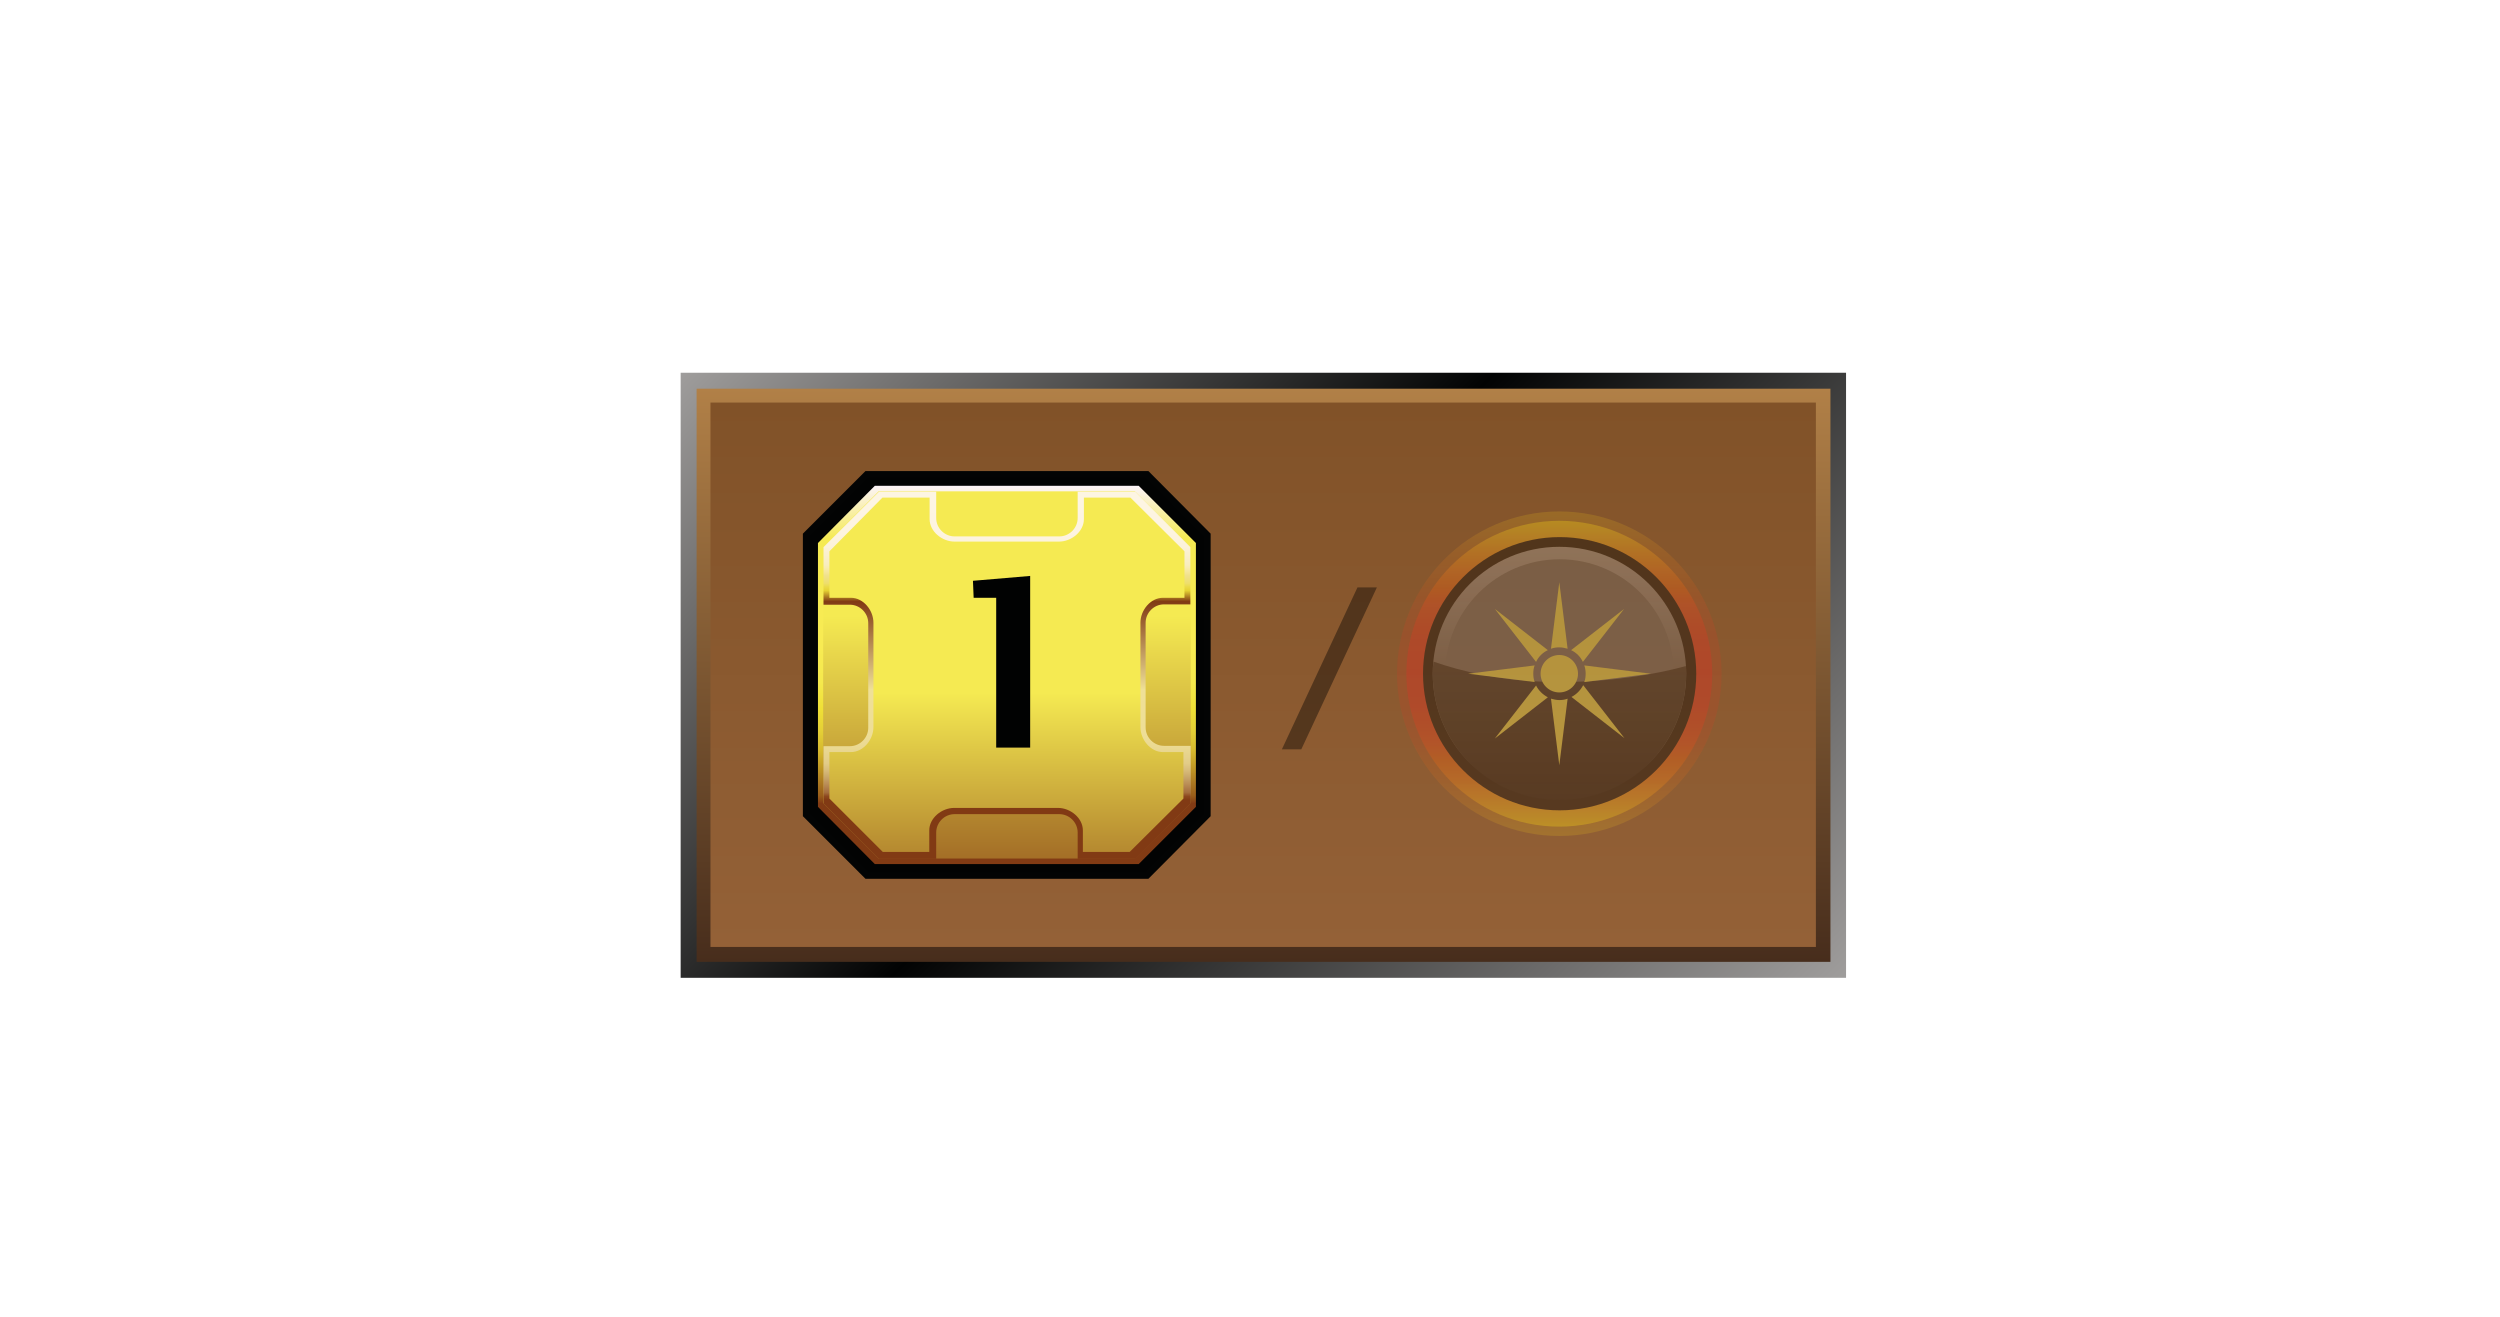 <?xml version="1.0" encoding="utf-8"?>
<!-- Generator: Adobe Illustrator 27.5.0, SVG Export Plug-In . SVG Version: 6.00 Build 0)  -->
<svg version="1.1" id="Layer" xmlns="http://www.w3.org/2000/svg" xmlns:xlink="http://www.w3.org/1999/xlink" x="0px" y="0px"
	 viewBox="0 0 721 379.9" style="enable-background:new 0 0 721 379.9;" xml:space="preserve">
<style type="text/css">
	.st0{fill:none;}
	.st1{fill:#20201E;}
	.st2{fill:#FFFFFF;fill-opacity:0;}
	.st3{fill:url(#external-border_00000092419921141462836240000013334827386298944135_);}
	.st4{fill:url(#internal-border_00000037662521457749727090000009003914751484962218_);}
	.st5{fill:url(#bg_00000036214098496171598100000001307819897773913770_);}
	.st6{opacity:0.1;fill:url(#bgPattern_00000152266509559814207790000009520426637853900207_);enable-background:new    ;}
	.st7{opacity:0.4;fill:#010101;}
	.st8{fill:#020303;stroke:#030404;stroke-width:1.9;stroke-miterlimit:10;}
	.st9{fill:url(#obram_zolte_00000032629396913798105520000018264770274869135039_);}
	.st10{fill:url(#tlo_wew_00000065784709802914758270000010574936977617276552_);}
	.st11{fill:url(#obram_skosne_00000118357745468048676490000012650709544117898395_);}
	.st12{fill:url(#tlo_zew_00000078030559903009296730000010160176621952589243_);}
	.st13{fill:#010202;}
	.st14{opacity:0.4;}
	.st15{opacity:0.4;fill:url(#SVGID_1_);enable-background:new    ;}
	.st16{fill:url(#SVGID_00000066510603320403781900000009236718687803064237_);}
	.st17{fill:#020303;}
	.st18{fill:url(#SVGID_00000095310224396610235400000003062264574119238309_);}
	.st19{fill:#686868;}
	.st20{fill:url(#ciemniej_00000047030316189427851090000006833999848556219034_);}
	.st21{fill:#F5EA52;}
</style>
<pattern  y="379.9" width="19.7" height="21.7" patternUnits="userSpaceOnUse" id="Nowy_wzorek_4" viewBox="0 -21.7 19.7 21.7" style="overflow:visible;">
	<g>
		<rect y="-21.7" class="st0" width="19.7" height="21.7"/>
		<g>
			<rect y="-21.7" class="st0" width="19.7" height="21.7"/>
			<g>
				<rect y="-21.7" class="st0" width="19.7" height="21.7"/>
				<g>
					<rect y="-21.7" class="st0" width="19.7" height="21.7"/>
					<g>
						<rect y="-21.7" class="st0" width="19.7" height="21.7"/>
						<g>
							<rect y="-21.7" class="st0" width="19.7" height="21.7"/>
							<g>
								<rect y="-21.7" class="st0" width="19.7" height="21.7"/>
								<path class="st1" d="M16.6-13c2.1,2.1,2.1,5.6,0,7.7l-1.2,1.2C13.3-2,9.8-2,7.6-4.1L3.1-8.7c-2.1-2.1-2.1-5.6,0-7.7l1.2-1.2
									c2.1-2.1,5.6-2.1,7.7,0L16.6-13z"/>
							</g>
						</g>
					</g>
				</g>
			</g>
		</g>
	</g>
</pattern>
<rect x="0.5" y="0.5" class="st2" width="720" height="378.9"/>
<g id="prodBg">
	
		<linearGradient id="external-border_00000111875412052262871270000012395949222649448070_" gradientUnits="userSpaceOnUse" x1="491.99" y1="1274.9" x2="236.72" y2="1019.63" gradientTransform="matrix(1 0 0 1 0 -952.55)">
		<stop  offset="0" style="stop-color:#9F9D9C"/>
		<stop  offset="0.54" style="stop-color:#020303"/>
		<stop  offset="1" style="stop-color:#9F9D9C"/>
	</linearGradient>
	
		<rect id="external-border" x="196.3" y="107.5" style="fill:url(#external-border_00000111875412052262871270000012395949222649448070_);" width="336.1" height="174.5"/>
	
		<linearGradient id="internal-border_00000181073502327692336330000012542888951323051189_" gradientUnits="userSpaceOnUse" x1="364.43" y1="1229.9" x2="364.43" y2="1064.64" gradientTransform="matrix(1 0 0 1 0 -952.55)">
		<stop  offset="0" style="stop-color:#472D1C"/>
		<stop  offset="1" style="stop-color:#B18047"/>
	</linearGradient>
	
		<rect id="internal-border" x="200.9" y="112.1" style="fill:url(#internal-border_00000181073502327692336330000012542888951323051189_);" width="327" height="165.3"/>
	
		<linearGradient id="bg_00000084522986039671339770000015780510957846367620_" gradientUnits="userSpaceOnUse" x1="364.345" y1="1225.73" x2="364.345" y2="1068.68" gradientTransform="matrix(1 0 0 1 0 -952.55)">
		<stop  offset="0" style="stop-color:#946137"/>
		<stop  offset="1" style="stop-color:#815228"/>
	</linearGradient>
	
		<rect id="bg" x="204.9" y="116.1" style="fill:url(#bg_00000084522986039671339770000015780510957846367620_);" width="318.8" height="157"/>
	
		<pattern  id="bgPattern_00000051354906045793840030000016444296911082543756_" xlink:href="#Nowy_wzorek_4" patternTransform="matrix(1 0 0 1 51.4 33366.969)">
	</pattern>
	
		<rect id="bgPattern" x="204.9" y="116.1" style="opacity:0.1;fill:url(#bgPattern_00000051354906045793840030000016444296911082543756_);enable-background:new    ;" width="318.8" height="157"/>
</g>
<path class="st7" d="M369.7,216.1l21.8-46.7h5.6l-21.8,46.7H369.7L369.7,216.1z"/>
<g id="mln">
	<polygon id="obram_czarne" class="st8" points="250,136.8 232.5,154.3 232.5,235 250,252.5 330.8,252.5 348.2,235 348.2,154.3 
		330.8,136.8 	"/>
	
		<linearGradient id="obram_zolte_00000012440684881933122090000001794277897980514728_" gradientUnits="userSpaceOnUse" x1="290.375" y1="1202.74" x2="290.375" y2="1093.68" gradientTransform="matrix(1 0 0 1 0 -953.56)">
		<stop  offset="0.16" style="stop-color:#823B14"/>
		<stop  offset="0.18" style="stop-color:#995D1A"/>
		<stop  offset="0.22" style="stop-color:#AE7D22"/>
		<stop  offset="0.26" style="stop-color:#C39D25"/>
		<stop  offset="0.3" style="stop-color:#D6B92E"/>
		<stop  offset="0.35" style="stop-color:#E4CF36"/>
		<stop  offset="0.41" style="stop-color:#EFE036"/>
		<stop  offset="0.48" style="stop-color:#F5E94D"/>
		<stop  offset="0.58" style="stop-color:#F8EB53"/>
		<stop  offset="0.86" style="stop-color:#F5EA52"/>
		<stop  offset="1" style="stop-color:#FCF4F9"/>
	</linearGradient>
	<polygon id="obram_zolte" style="fill:url(#obram_zolte_00000012440684881933122090000001794277897980514728_);" points="
		252.3,140.1 235.9,156.6 235.9,232.7 252.3,249.2 328.4,249.2 344.9,232.7 344.9,156.6 328.4,140.1 	"/>
	
		<linearGradient id="tlo_wew_00000018932023785595790010000014973042851198575789_" gradientUnits="userSpaceOnUse" x1="290.38" y1="1087.85" x2="290.38" y2="1254.57" gradientTransform="matrix(1 0 0 1 0 -953.56)">
		<stop  offset="0.26" style="stop-color:#F5EA52"/>
		<stop  offset="0.86" style="stop-color:#813A14"/>
	</linearGradient>
	<polygon id="tlo_wew" style="fill:url(#tlo_wew_00000018932023785595790010000014973042851198575789_);" points="253.4,141.7 
		237.4,157.8 237.4,231.6 253.4,247.6 327.3,247.6 343.4,231.6 343.4,157.8 327.3,141.7 	"/>
	
		<linearGradient id="obram_skosne_00000084520257881538257810000004782944935045880705_" gradientUnits="userSpaceOnUse" x1="290.435" y1="1201.24" x2="290.435" y2="1095.27" gradientTransform="matrix(1 0 0 1 0 -953.56)">
		<stop  offset="0.16" style="stop-color:#813A14"/>
		<stop  offset="0.17" style="stop-color:#8D481F"/>
		<stop  offset="0.18" style="stop-color:#A36C3D"/>
		<stop  offset="0.2" style="stop-color:#B78954"/>
		<stop  offset="0.22" style="stop-color:#C7A468"/>
		<stop  offset="0.24" style="stop-color:#D7BB7A"/>
		<stop  offset="0.26" style="stop-color:#E2CC88"/>
		<stop  offset="0.3" style="stop-color:#EAD891"/>
		<stop  offset="0.34" style="stop-color:#EEDE97"/>
		<stop  offset="0.46" style="stop-color:#EFE097"/>
		<stop  offset="0.7" style="stop-color:#813A14"/>
		<stop  offset="0.73" style="stop-color:#E6D234"/>
		<stop  offset="0.74" style="stop-color:#EBDA49"/>
		<stop  offset="0.75" style="stop-color:#EEDE6D"/>
		<stop  offset="0.77" style="stop-color:#F0E18A"/>
		<stop  offset="0.79" style="stop-color:#F8EBAB"/>
		<stop  offset="0.8" style="stop-color:#F8EDBF"/>
		<stop  offset="0.83" style="stop-color:#FAF0CF"/>
		<stop  offset="0.85" style="stop-color:#FCF2DA"/>
		<stop  offset="0.89" style="stop-color:#FDF4E1"/>
		<stop  offset="0.99" style="stop-color:#FDF5E3"/>
	</linearGradient>
	<path id="obram_skosne" style="fill:url(#obram_skosne_00000084520257881538257810000004782944935045880705_);" d="M335.7,215.1
		c-2.9,0-5.3-2.4-5.3-5.3v-30.2c0-2.9,2.4-5.3,5.3-5.3h7.6v-16.5l-15.9-16h-16.6v7.6c0,2.9-2.4,5.3-5.3,5.3h-30.2
		c-2.9,0-5.3-2.4-5.3-5.3v-7.6h-16.5l-16,16v16.6h7.6c2.9,0,5.3,2.4,5.3,5.3v30.2c0,2.9-2.4,5.3-5.3,5.3h-7.6v16.5l16,16H270v-7.6
		c0-2.9,2.4-5.3,5.3-5.3h30.2c2.9,0,5.3,2.4,5.3,5.3v7.6h16.6l16-16v-16.6H335.7z"/>
	
		<linearGradient id="tlo_zew_00000121272284601830291400000000353062914233007280_" gradientUnits="userSpaceOnUse" x1="290.375" y1="1110.82" x2="290.375" y2="1274.35" gradientTransform="matrix(1 0 0 1 0 -953.56)">
		<stop  offset="0.26" style="stop-color:#F5EA52"/>
		<stop  offset="0.77" style="stop-color:#813A14"/>
	</linearGradient>
	<path id="tlo_zew" style="fill:url(#tlo_zew_00000121272284601830291400000000353062914233007280_);" d="M335.4,216.9
		c-3.6,0-6.5-3.6-6.5-7.2v-30.1c0-3.6,2.9-7.2,6.5-7.2h6.2V159L326,143.5h-13.4v6.2c0,3.6-3.6,6.5-7.2,6.5h-30.1
		c-3.6,0-7.2-2.9-7.2-6.5v-6.2h-13.6L239.2,159v13.4h6.2c3.6,0,6.5,3.6,6.5,7.2v30.1c0,3.6-2.9,7.2-6.5,7.2h-6.2v13.4l15.4,15.4
		h13.4v-6.2c0-3.6,3.6-6.5,7.2-6.5h29.9c3.6,0,7.2,2.9,7.2,6.5v6.2h13.5l15.5-15.4v-13.4H335.4L335.4,216.9z"/>
</g>
<path class="st13" d="M287.3,215.6v-43.2h-6.5l-0.2-4.9l16.5-1.4v49.5L287.3,215.6L287.3,215.6z"/>
<g id="tagSpace" class="st14">
	
		<linearGradient id="SVGID_1_" gradientUnits="userSpaceOnUse" x1="449.716" y1="140.936" x2="449.716" y2="234.483" gradientTransform="matrix(1 0 0 -1 0 382)">
		<stop  offset="0" style="stop-color:#FFDC12"/>
		<stop  offset="0" style="stop-color:#FFDB13"/>
		<stop  offset="5.000000e-02" style="stop-color:#F9BB1B"/>
		<stop  offset="0.1" style="stop-color:#F59B18"/>
		<stop  offset="0.16" style="stop-color:#EF7B19"/>
		<stop  offset="0.22" style="stop-color:#E86112"/>
		<stop  offset="0.27" style="stop-color:#E84A1D"/>
		<stop  offset="0.34" style="stop-color:#E5391E"/>
		<stop  offset="0.41" style="stop-color:#E63121"/>
		<stop  offset="0.5" style="stop-color:#E62E21"/>
		<stop  offset="0.59" style="stop-color:#E63121"/>
		<stop  offset="0.66" style="stop-color:#E5391E"/>
		<stop  offset="0.73" style="stop-color:#E84A1D"/>
		<stop  offset="0.78" style="stop-color:#E86112"/>
		<stop  offset="0.84" style="stop-color:#EF7B19"/>
		<stop  offset="0.9" style="stop-color:#F59B18"/>
		<stop  offset="0.95" style="stop-color:#F9BB1B"/>
		<stop  offset="1" style="stop-color:#FFDB13"/>
		<stop  offset="1" style="stop-color:#FFDC12"/>
	</linearGradient>
	<path class="st15" d="M496.5,194.3c0,25.8-21,46.8-46.8,46.8c-25.8,0-46.8-21-46.8-46.8s21-46.8,46.8-46.8
		C475.5,147.5,496.5,168.4,496.5,194.3L496.5,194.3z"/>
	
		<linearGradient id="SVGID_00000175281512141999473860000014102551545116070287_" gradientUnits="userSpaceOnUse" x1="449.723" y1="143.624" x2="449.723" y2="231.796" gradientTransform="matrix(1 0 0 -1 0 382)">
		<stop  offset="0" style="stop-color:#FFDC12"/>
		<stop  offset="0" style="stop-color:#FFDB13"/>
		<stop  offset="5.000000e-02" style="stop-color:#F9BB1B"/>
		<stop  offset="0.1" style="stop-color:#F59B18"/>
		<stop  offset="0.16" style="stop-color:#EF7B19"/>
		<stop  offset="0.22" style="stop-color:#E86112"/>
		<stop  offset="0.27" style="stop-color:#E84A1D"/>
		<stop  offset="0.34" style="stop-color:#E5391E"/>
		<stop  offset="0.41" style="stop-color:#E63121"/>
		<stop  offset="0.5" style="stop-color:#E62E21"/>
		<stop  offset="0.59" style="stop-color:#E63121"/>
		<stop  offset="0.66" style="stop-color:#E5391E"/>
		<stop  offset="0.73" style="stop-color:#E84A1D"/>
		<stop  offset="0.78" style="stop-color:#E86112"/>
		<stop  offset="0.84" style="stop-color:#EF7B19"/>
		<stop  offset="0.9" style="stop-color:#F59B18"/>
		<stop  offset="0.95" style="stop-color:#F9BB1B"/>
		<stop  offset="1" style="stop-color:#FFDB13"/>
		<stop  offset="1" style="stop-color:#FFDC12"/>
	</linearGradient>
	<path style="fill:url(#SVGID_00000175281512141999473860000014102551545116070287_);" d="M493.8,194.3c0,24.3-19.8,44.1-44.1,44.1
		c-24.3,0-44.1-19.8-44.1-44.1s19.8-44.1,44.1-44.1C474,150.2,493.8,169.9,493.8,194.3L493.8,194.3z"/>
	<path class="st17" d="M489.2,194.3c0,21.7-17.7,39.4-39.4,39.4s-39.4-17.7-39.4-39.4s17.7-39.4,39.4-39.4S489.2,172.5,489.2,194.3z
		"/>
	
		<linearGradient id="SVGID_00000066496775731339931650000013648696893907681166_" gradientUnits="userSpaceOnUse" x1="449.754" y1="-118.977" x2="449.754" y2="-45.902" gradientTransform="matrix(1 0 0 -1 0 111.82)">
		<stop  offset="0" style="stop-color:#020303"/>
		<stop  offset="7.000000e-02" style="stop-color:#030404"/>
		<stop  offset="0.11" style="stop-color:#060809"/>
		<stop  offset="0.14" style="stop-color:#0F1113"/>
		<stop  offset="0.16" style="stop-color:#1C1E20"/>
		<stop  offset="0.19" style="stop-color:#2C2D2E"/>
		<stop  offset="0.21" style="stop-color:#3E3D3C"/>
		<stop  offset="0.4" style="stop-color:#575655"/>
		<stop  offset="0.67" style="stop-color:#7B7A79"/>
		<stop  offset="0.88" style="stop-color:#939292"/>
		<stop  offset="1" style="stop-color:#9F9D9C"/>
	</linearGradient>
	<path style="fill:url(#SVGID_00000066496775731339931650000013648696893907681166_);" d="M486.3,194.3c0,20.2-16.3,36.5-36.5,36.5
		c-20.2,0-36.6-16.3-36.6-36.5s16.3-36.6,36.5-36.6C469.9,157.7,486.3,174.1,486.3,194.3z"/>
	<path class="st19" d="M482.7,194.3c0,18.2-14.8,33-33,33s-32.9-14.8-32.9-33s14.8-33,33-33C468,161.3,482.7,176,482.7,194.3z"/>
	
		<linearGradient id="ciemniej_00000183207179578645303780000013456843122155924868_" gradientUnits="userSpaceOnUse" x1="449.754" y1="-118.97" x2="449.754" y2="-79.03" gradientTransform="matrix(1 0 0 -1 0 111.82)">
		<stop  offset="0" style="stop-color:#070708"/>
		<stop  offset="1" style="stop-color:#292928"/>
	</linearGradient>
	<path id="ciemniej" style="fill:url(#ciemniej_00000183207179578645303780000013456843122155924868_);" d="M486.3,194.3
		c0-0.8,0-1.5-0.1-2.2c-7.4,2-20,4.6-36.4,4.6s-28.7-3.2-36.4-5.9c-0.1,1.1-0.2,2.3-0.2,3.4c0,20.2,16.3,36.5,36.5,36.5
		C469.9,230.8,486.3,214.4,486.3,194.3L486.3,194.3z"/>
	<g id="gwiazda">
		<circle class="st21" cx="449.7" cy="194.3" r="5.4"/>
		<path class="st21" d="M456.5,190.9l11.9-15.3l-15.3,11.9C454.6,188.2,455.8,189.4,456.5,190.9L456.5,190.9z"/>
		<path class="st21" d="M446.4,187.5l-15.3-11.9l11.9,15.3C443.7,189.4,444.9,188.2,446.4,187.5L446.4,187.5z"/>
		<path class="st21" d="M476.1,194.3l-19.2-2.4c0.3,0.8,0.4,1.6,0.4,2.4s-0.1,1.7-0.4,2.4L476.1,194.3z"/>
		<path class="st21" d="M452.1,187.1l-2.4-19.2l-2.4,19.2c0.8-0.3,1.6-0.4,2.4-0.4C450.6,186.7,451.4,186.9,452.1,187.1z"/>
		<path class="st21" d="M453.2,201l15.3,11.9l-11.9-15.3C455.8,199.1,454.6,200.3,453.2,201L453.2,201z"/>
		<path class="st21" d="M442.2,194.3c0-0.8,0.1-1.7,0.4-2.4l-19.2,2.4l19.2,2.4C442.3,195.9,442.2,195.1,442.2,194.3z"/>
		<path class="st21" d="M447.3,201.5l2.4,19.2l2.4-19.2c-0.8,0.3-1.6,0.4-2.4,0.4S448.1,201.7,447.3,201.5z"/>
		<path class="st21" d="M443,197.7l-11.9,15.3l15.3-11.9C444.9,200.3,443.7,199.1,443,197.7L443,197.7z"/>
	</g>
</g>
</svg>
